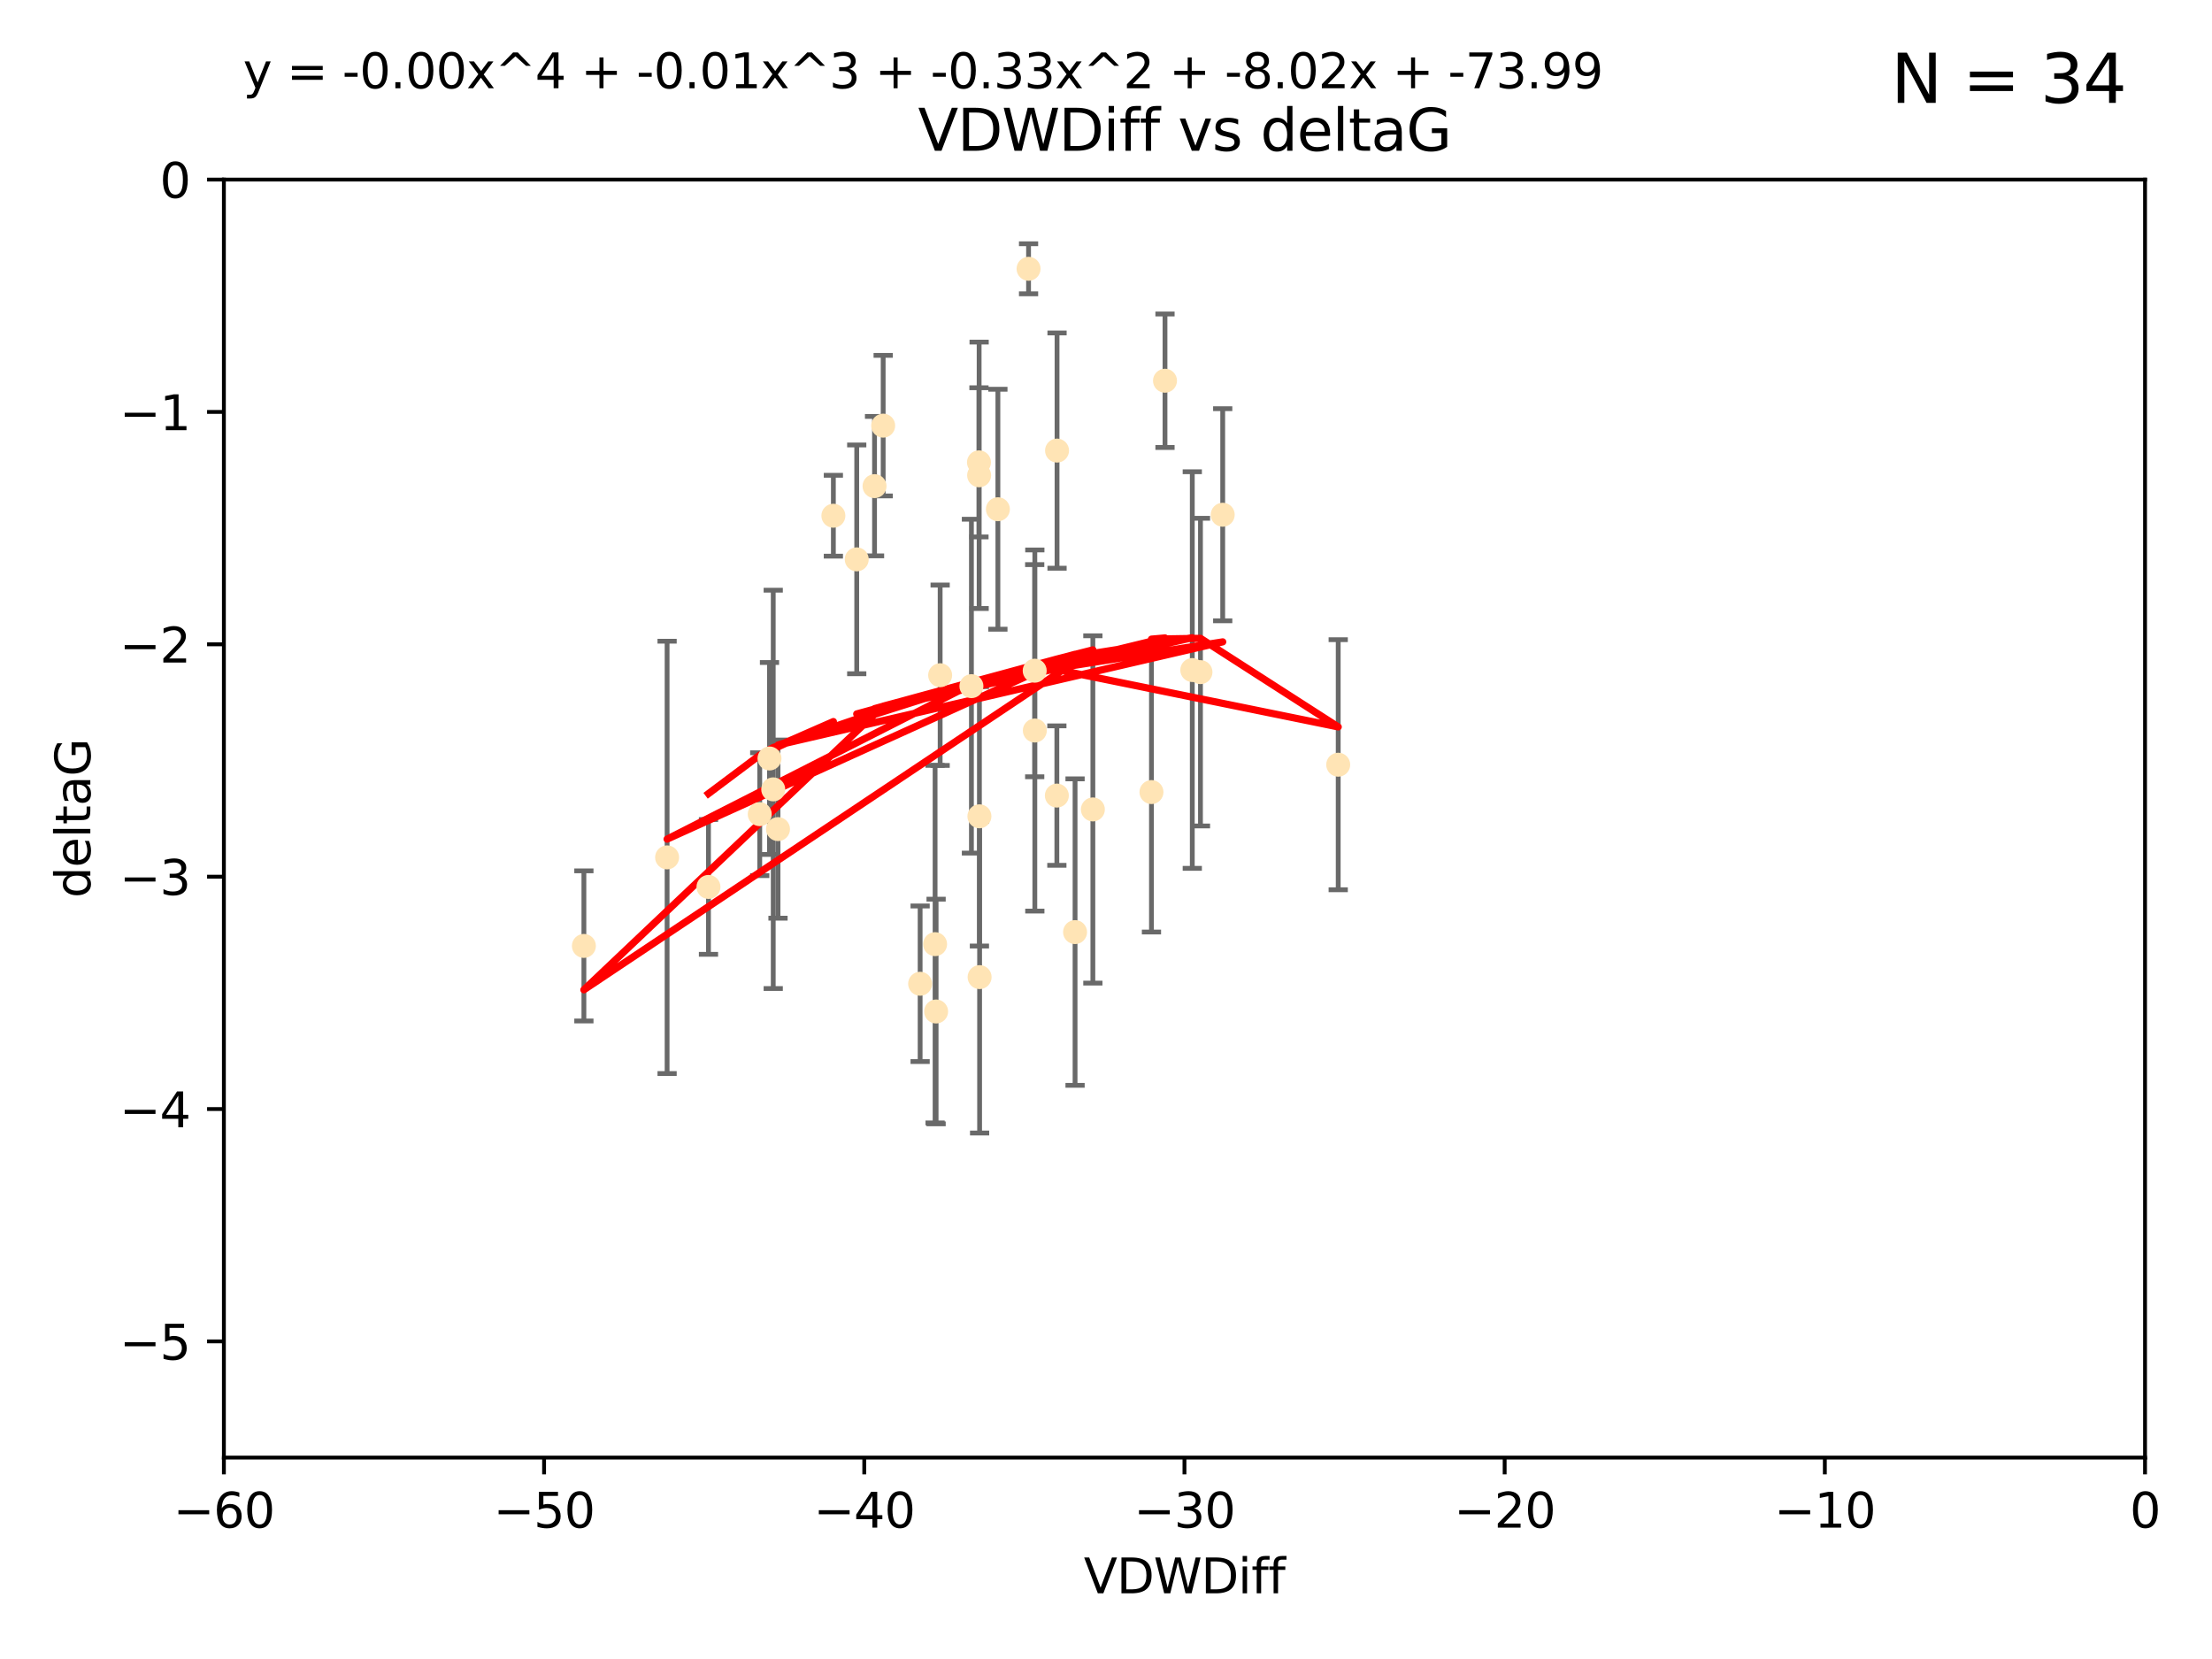 <?xml version="1.0" encoding="utf-8" standalone="no"?>
<!DOCTYPE svg PUBLIC "-//W3C//DTD SVG 1.1//EN"
  "http://www.w3.org/Graphics/SVG/1.1/DTD/svg11.dtd">
<svg xmlns:xlink="http://www.w3.org/1999/xlink" width="460.8pt" height="345.6pt" viewBox="0 0 460.8 345.6" xmlns="http://www.w3.org/2000/svg" version="1.1">
 <defs>
  <style type="text/css">*{stroke-linejoin: round; stroke-linecap: butt}</style>
 </defs>
 <g id="figure_1">
  <g id="patch_1">
   <path d="M 0 345.6 
L 460.8 345.6 
L 460.8 0 
L 0 0 
z
" style="fill: #ffffff"/>
  </g>
  <g id="axes_1">
   <g id="patch_2">
    <path d="M 46.64 303.64 
L 446.85 303.64 
L 446.85 37.411 
L 46.64 37.411 
z
" style="fill: #ffffff"/>
   </g>
   <g id="PathCollection_1">
    <defs>
     <path id="m716ebeb9fc" d="M 0 1.118 
C 0.297 1.118 0.581 1 0.791 0.791 
C 1 0.581 1.118 0.297 1.118 0 
C 1.118 -0.297 1 -0.581 0.791 -0.791 
C 0.581 -1 0.297 -1.118 0 -1.118 
C -0.297 -1.118 -0.581 -1 -0.791 -0.791 
C -1 -0.581 -1.118 -0.297 -1.118 0 
C -1.118 0.297 -1 0.581 -0.791 0.791 
C -0.581 1 -0.297 1.118 0 1.118 
z
" style="stroke: #ffe4b5"/>
    </defs>
    <g clip-path="url(#p2e4ad98f7a)">
     <use xlink:href="#m716ebeb9fc" x="147.588" y="184.766" style="fill: #ffe4b5; stroke: #ffe4b5"/>
     <use xlink:href="#m716ebeb9fc" x="158.268" y="169.607" style="fill: #ffe4b5; stroke: #ffe4b5"/>
     <use xlink:href="#m716ebeb9fc" x="173.607" y="107.436" style="fill: #ffe4b5; stroke: #ffe4b5"/>
     <use xlink:href="#m716ebeb9fc" x="160.298" y="158.004" style="fill: #ffe4b5; stroke: #ffe4b5"/>
     <use xlink:href="#m716ebeb9fc" x="161.079" y="164.438" style="fill: #ffe4b5; stroke: #ffe4b5"/>
     <use xlink:href="#m716ebeb9fc" x="195.009" y="210.713" style="fill: #ffe4b5; stroke: #ffe4b5"/>
     <use xlink:href="#m716ebeb9fc" x="215.547" y="139.719" style="fill: #ffe4b5; stroke: #ffe4b5"/>
     <use xlink:href="#m716ebeb9fc" x="195.85" y="140.661" style="fill: #ffe4b5; stroke: #ffe4b5"/>
     <use xlink:href="#m716ebeb9fc" x="183.981" y="88.671" style="fill: #ffe4b5; stroke: #ffe4b5"/>
     <use xlink:href="#m716ebeb9fc" x="121.635" y="197.053" style="fill: #ffe4b5; stroke: #ffe4b5"/>
     <use xlink:href="#m716ebeb9fc" x="227.664" y="168.621" style="fill: #ffe4b5; stroke: #ffe4b5"/>
     <use xlink:href="#m716ebeb9fc" x="220.202" y="93.864" style="fill: #ffe4b5; stroke: #ffe4b5"/>
     <use xlink:href="#m716ebeb9fc" x="194.796" y="196.685" style="fill: #ffe4b5; stroke: #ffe4b5"/>
     <use xlink:href="#m716ebeb9fc" x="203.971" y="99.014" style="fill: #ffe4b5; stroke: #ffe4b5"/>
     <use xlink:href="#m716ebeb9fc" x="178.473" y="116.525" style="fill: #ffe4b5; stroke: #ffe4b5"/>
     <use xlink:href="#m716ebeb9fc" x="248.375" y="139.582" style="fill: #ffe4b5; stroke: #ffe4b5"/>
     <use xlink:href="#m716ebeb9fc" x="220.162" y="165.734" style="fill: #ffe4b5; stroke: #ffe4b5"/>
     <use xlink:href="#m716ebeb9fc" x="207.88" y="106.082" style="fill: #ffe4b5; stroke: #ffe4b5"/>
     <use xlink:href="#m716ebeb9fc" x="162.073" y="172.719" style="fill: #ffe4b5; stroke: #ffe4b5"/>
     <use xlink:href="#m716ebeb9fc" x="254.713" y="107.23" style="fill: #ffe4b5; stroke: #ffe4b5"/>
     <use xlink:href="#m716ebeb9fc" x="203.937" y="96.314" style="fill: #ffe4b5; stroke: #ffe4b5"/>
     <use xlink:href="#m716ebeb9fc" x="204.03" y="170.053" style="fill: #ffe4b5; stroke: #ffe4b5"/>
     <use xlink:href="#m716ebeb9fc" x="138.969" y="178.609" style="fill: #ffe4b5; stroke: #ffe4b5"/>
     <use xlink:href="#m716ebeb9fc" x="223.956" y="194.171" style="fill: #ffe4b5; stroke: #ffe4b5"/>
     <use xlink:href="#m716ebeb9fc" x="204.07" y="203.552" style="fill: #ffe4b5; stroke: #ffe4b5"/>
     <use xlink:href="#m716ebeb9fc" x="214.267" y="55.993" style="fill: #ffe4b5; stroke: #ffe4b5"/>
     <use xlink:href="#m716ebeb9fc" x="191.68" y="204.935" style="fill: #ffe4b5; stroke: #ffe4b5"/>
     <use xlink:href="#m716ebeb9fc" x="182.183" y="101.272" style="fill: #ffe4b5; stroke: #ffe4b5"/>
     <use xlink:href="#m716ebeb9fc" x="242.69" y="79.314" style="fill: #ffe4b5; stroke: #ffe4b5"/>
     <use xlink:href="#m716ebeb9fc" x="239.871" y="165.004" style="fill: #ffe4b5; stroke: #ffe4b5"/>
     <use xlink:href="#m716ebeb9fc" x="250.08" y="140.015" style="fill: #ffe4b5; stroke: #ffe4b5"/>
     <use xlink:href="#m716ebeb9fc" x="278.774" y="159.303" style="fill: #ffe4b5; stroke: #ffe4b5"/>
     <use xlink:href="#m716ebeb9fc" x="215.574" y="152.182" style="fill: #ffe4b5; stroke: #ffe4b5"/>
     <use xlink:href="#m716ebeb9fc" x="202.366" y="142.938" style="fill: #ffe4b5; stroke: #ffe4b5"/>
    </g>
   </g>
   <g id="matplotlib.axis_1">
    <g id="xtick_1">
     <g id="line2d_1">
      <defs>
       <path id="mcf5c519044" d="M 0 0 
L 0 3.5 
" style="stroke: #000000; stroke-width: 0.8"/>
      </defs>
      <g>
       <use xlink:href="#mcf5c519044" x="46.64" y="303.64" style="stroke: #000000; stroke-width: 0.8"/>
      </g>
     </g>
     <g id="text_1">
      <!-- −60 -->
      <g transform="translate(36.088 318.238)scale(0.1 -0.1)">
       <defs>
        <path id="DejaVuSans-2212" d="M 678 2272 
L 4684 2272 
L 4684 1741 
L 678 1741 
L 678 2272 
z
" transform="scale(0.016)"/>
        <path id="DejaVuSans-36" d="M 2113 2584 
Q 1688 2584 1439 2293 
Q 1191 2003 1191 1497 
Q 1191 994 1439 701 
Q 1688 409 2113 409 
Q 2538 409 2786 701 
Q 3034 994 3034 1497 
Q 3034 2003 2786 2293 
Q 2538 2584 2113 2584 
z
M 3366 4563 
L 3366 3988 
Q 3128 4100 2886 4159 
Q 2644 4219 2406 4219 
Q 1781 4219 1451 3797 
Q 1122 3375 1075 2522 
Q 1259 2794 1537 2939 
Q 1816 3084 2150 3084 
Q 2853 3084 3261 2657 
Q 3669 2231 3669 1497 
Q 3669 778 3244 343 
Q 2819 -91 2113 -91 
Q 1303 -91 875 529 
Q 447 1150 447 2328 
Q 447 3434 972 4092 
Q 1497 4750 2381 4750 
Q 2619 4750 2861 4703 
Q 3103 4656 3366 4563 
z
" transform="scale(0.016)"/>
        <path id="DejaVuSans-30" d="M 2034 4250 
Q 1547 4250 1301 3770 
Q 1056 3291 1056 2328 
Q 1056 1369 1301 889 
Q 1547 409 2034 409 
Q 2525 409 2770 889 
Q 3016 1369 3016 2328 
Q 3016 3291 2770 3770 
Q 2525 4250 2034 4250 
z
M 2034 4750 
Q 2819 4750 3233 4129 
Q 3647 3509 3647 2328 
Q 3647 1150 3233 529 
Q 2819 -91 2034 -91 
Q 1250 -91 836 529 
Q 422 1150 422 2328 
Q 422 3509 836 4129 
Q 1250 4750 2034 4750 
z
" transform="scale(0.016)"/>
       </defs>
       <use xlink:href="#DejaVuSans-2212"/>
       <use xlink:href="#DejaVuSans-36" x="83.789"/>
       <use xlink:href="#DejaVuSans-30" x="147.412"/>
      </g>
     </g>
    </g>
    <g id="xtick_2">
     <g id="line2d_2">
      <g>
       <use xlink:href="#mcf5c519044" x="113.342" y="303.64" style="stroke: #000000; stroke-width: 0.8"/>
      </g>
     </g>
     <g id="text_2">
      <!-- −50 -->
      <g transform="translate(102.789 318.238)scale(0.1 -0.1)">
       <defs>
        <path id="DejaVuSans-35" d="M 691 4666 
L 3169 4666 
L 3169 4134 
L 1269 4134 
L 1269 2991 
Q 1406 3038 1543 3061 
Q 1681 3084 1819 3084 
Q 2600 3084 3056 2656 
Q 3513 2228 3513 1497 
Q 3513 744 3044 326 
Q 2575 -91 1722 -91 
Q 1428 -91 1123 -41 
Q 819 9 494 109 
L 494 744 
Q 775 591 1075 516 
Q 1375 441 1709 441 
Q 2250 441 2565 725 
Q 2881 1009 2881 1497 
Q 2881 1984 2565 2268 
Q 2250 2553 1709 2553 
Q 1456 2553 1204 2497 
Q 953 2441 691 2322 
L 691 4666 
z
" transform="scale(0.016)"/>
       </defs>
       <use xlink:href="#DejaVuSans-2212"/>
       <use xlink:href="#DejaVuSans-35" x="83.789"/>
       <use xlink:href="#DejaVuSans-30" x="147.412"/>
      </g>
     </g>
    </g>
    <g id="xtick_3">
     <g id="line2d_3">
      <g>
       <use xlink:href="#mcf5c519044" x="180.043" y="303.64" style="stroke: #000000; stroke-width: 0.8"/>
      </g>
     </g>
     <g id="text_3">
      <!-- −40 -->
      <g transform="translate(169.491 318.238)scale(0.1 -0.1)">
       <defs>
        <path id="DejaVuSans-34" d="M 2419 4116 
L 825 1625 
L 2419 1625 
L 2419 4116 
z
M 2253 4666 
L 3047 4666 
L 3047 1625 
L 3713 1625 
L 3713 1100 
L 3047 1100 
L 3047 0 
L 2419 0 
L 2419 1100 
L 313 1100 
L 313 1709 
L 2253 4666 
z
" transform="scale(0.016)"/>
       </defs>
       <use xlink:href="#DejaVuSans-2212"/>
       <use xlink:href="#DejaVuSans-34" x="83.789"/>
       <use xlink:href="#DejaVuSans-30" x="147.412"/>
      </g>
     </g>
    </g>
    <g id="xtick_4">
     <g id="line2d_4">
      <g>
       <use xlink:href="#mcf5c519044" x="246.745" y="303.64" style="stroke: #000000; stroke-width: 0.8"/>
      </g>
     </g>
     <g id="text_4">
      <!-- −30 -->
      <g transform="translate(236.193 318.238)scale(0.1 -0.1)">
       <defs>
        <path id="DejaVuSans-33" d="M 2597 2516 
Q 3050 2419 3304 2112 
Q 3559 1806 3559 1356 
Q 3559 666 3084 287 
Q 2609 -91 1734 -91 
Q 1441 -91 1130 -33 
Q 819 25 488 141 
L 488 750 
Q 750 597 1062 519 
Q 1375 441 1716 441 
Q 2309 441 2620 675 
Q 2931 909 2931 1356 
Q 2931 1769 2642 2001 
Q 2353 2234 1838 2234 
L 1294 2234 
L 1294 2753 
L 1863 2753 
Q 2328 2753 2575 2939 
Q 2822 3125 2822 3475 
Q 2822 3834 2567 4026 
Q 2313 4219 1838 4219 
Q 1578 4219 1281 4162 
Q 984 4106 628 3988 
L 628 4550 
Q 988 4650 1302 4700 
Q 1616 4750 1894 4750 
Q 2613 4750 3031 4423 
Q 3450 4097 3450 3541 
Q 3450 3153 3228 2886 
Q 3006 2619 2597 2516 
z
" transform="scale(0.016)"/>
       </defs>
       <use xlink:href="#DejaVuSans-2212"/>
       <use xlink:href="#DejaVuSans-33" x="83.789"/>
       <use xlink:href="#DejaVuSans-30" x="147.412"/>
      </g>
     </g>
    </g>
    <g id="xtick_5">
     <g id="line2d_5">
      <g>
       <use xlink:href="#mcf5c519044" x="313.447" y="303.64" style="stroke: #000000; stroke-width: 0.8"/>
      </g>
     </g>
     <g id="text_5">
      <!-- −20 -->
      <g transform="translate(302.894 318.238)scale(0.1 -0.1)">
       <defs>
        <path id="DejaVuSans-32" d="M 1228 531 
L 3431 531 
L 3431 0 
L 469 0 
L 469 531 
Q 828 903 1448 1529 
Q 2069 2156 2228 2338 
Q 2531 2678 2651 2914 
Q 2772 3150 2772 3378 
Q 2772 3750 2511 3984 
Q 2250 4219 1831 4219 
Q 1534 4219 1204 4116 
Q 875 4013 500 3803 
L 500 4441 
Q 881 4594 1212 4672 
Q 1544 4750 1819 4750 
Q 2544 4750 2975 4387 
Q 3406 4025 3406 3419 
Q 3406 3131 3298 2873 
Q 3191 2616 2906 2266 
Q 2828 2175 2409 1742 
Q 1991 1309 1228 531 
z
" transform="scale(0.016)"/>
       </defs>
       <use xlink:href="#DejaVuSans-2212"/>
       <use xlink:href="#DejaVuSans-32" x="83.789"/>
       <use xlink:href="#DejaVuSans-30" x="147.412"/>
      </g>
     </g>
    </g>
    <g id="xtick_6">
     <g id="line2d_6">
      <g>
       <use xlink:href="#mcf5c519044" x="380.148" y="303.64" style="stroke: #000000; stroke-width: 0.8"/>
      </g>
     </g>
     <g id="text_6">
      <!-- −10 -->
      <g transform="translate(369.596 318.238)scale(0.1 -0.1)">
       <defs>
        <path id="DejaVuSans-31" d="M 794 531 
L 1825 531 
L 1825 4091 
L 703 3866 
L 703 4441 
L 1819 4666 
L 2450 4666 
L 2450 531 
L 3481 531 
L 3481 0 
L 794 0 
L 794 531 
z
" transform="scale(0.016)"/>
       </defs>
       <use xlink:href="#DejaVuSans-2212"/>
       <use xlink:href="#DejaVuSans-31" x="83.789"/>
       <use xlink:href="#DejaVuSans-30" x="147.412"/>
      </g>
     </g>
    </g>
    <g id="xtick_7">
     <g id="line2d_7">
      <g>
       <use xlink:href="#mcf5c519044" x="446.85" y="303.64" style="stroke: #000000; stroke-width: 0.8"/>
      </g>
     </g>
     <g id="text_7">
      <!-- 0 -->
      <g transform="translate(443.669 318.238)scale(0.1 -0.1)">
       <use xlink:href="#DejaVuSans-30"/>
      </g>
     </g>
    </g>
    <g id="text_8">
     <!-- VDWDiff -->
     <g transform="translate(225.772 331.917)scale(0.1 -0.1)">
      <defs>
       <path id="DejaVuSans-56" d="M 1831 0 
L 50 4666 
L 709 4666 
L 2188 738 
L 3669 4666 
L 4325 4666 
L 2547 0 
L 1831 0 
z
" transform="scale(0.016)"/>
       <path id="DejaVuSans-44" d="M 1259 4147 
L 1259 519 
L 2022 519 
Q 2988 519 3436 956 
Q 3884 1394 3884 2338 
Q 3884 3275 3436 3711 
Q 2988 4147 2022 4147 
L 1259 4147 
z
M 628 4666 
L 1925 4666 
Q 3281 4666 3915 4102 
Q 4550 3538 4550 2338 
Q 4550 1131 3912 565 
Q 3275 0 1925 0 
L 628 0 
L 628 4666 
z
" transform="scale(0.016)"/>
       <path id="DejaVuSans-57" d="M 213 4666 
L 850 4666 
L 1831 722 
L 2809 4666 
L 3519 4666 
L 4500 722 
L 5478 4666 
L 6119 4666 
L 4947 0 
L 4153 0 
L 3169 4050 
L 2175 0 
L 1381 0 
L 213 4666 
z
" transform="scale(0.016)"/>
       <path id="DejaVuSans-69" d="M 603 3500 
L 1178 3500 
L 1178 0 
L 603 0 
L 603 3500 
z
M 603 4863 
L 1178 4863 
L 1178 4134 
L 603 4134 
L 603 4863 
z
" transform="scale(0.016)"/>
       <path id="DejaVuSans-66" d="M 2375 4863 
L 2375 4384 
L 1825 4384 
Q 1516 4384 1395 4259 
Q 1275 4134 1275 3809 
L 1275 3500 
L 2222 3500 
L 2222 3053 
L 1275 3053 
L 1275 0 
L 697 0 
L 697 3053 
L 147 3053 
L 147 3500 
L 697 3500 
L 697 3744 
Q 697 4328 969 4595 
Q 1241 4863 1831 4863 
L 2375 4863 
z
" transform="scale(0.016)"/>
      </defs>
      <use xlink:href="#DejaVuSans-56"/>
      <use xlink:href="#DejaVuSans-44" x="68.408"/>
      <use xlink:href="#DejaVuSans-57" x="145.41"/>
      <use xlink:href="#DejaVuSans-44" x="244.287"/>
      <use xlink:href="#DejaVuSans-69" x="321.289"/>
      <use xlink:href="#DejaVuSans-66" x="349.072"/>
      <use xlink:href="#DejaVuSans-66" x="384.277"/>
     </g>
    </g>
   </g>
   <g id="matplotlib.axis_2">
    <g id="ytick_1">
     <g id="line2d_8">
      <defs>
       <path id="m595c80010a" d="M 0 0 
L -3.5 0 
" style="stroke: #000000; stroke-width: 0.8"/>
      </defs>
      <g>
       <use xlink:href="#m595c80010a" x="46.64" y="279.437" style="stroke: #000000; stroke-width: 0.8"/>
      </g>
     </g>
     <g id="text_9">
      <!-- −5 -->
      <g transform="translate(24.898 283.237)scale(0.1 -0.1)">
       <use xlink:href="#DejaVuSans-2212"/>
       <use xlink:href="#DejaVuSans-35" x="83.789"/>
      </g>
     </g>
    </g>
    <g id="ytick_2">
     <g id="line2d_9">
      <g>
       <use xlink:href="#m595c80010a" x="46.64" y="231.032" style="stroke: #000000; stroke-width: 0.8"/>
      </g>
     </g>
     <g id="text_10">
      <!-- −4 -->
      <g transform="translate(24.898 234.831)scale(0.1 -0.1)">
       <use xlink:href="#DejaVuSans-2212"/>
       <use xlink:href="#DejaVuSans-34" x="83.789"/>
      </g>
     </g>
    </g>
    <g id="ytick_3">
     <g id="line2d_10">
      <g>
       <use xlink:href="#m595c80010a" x="46.64" y="182.627" style="stroke: #000000; stroke-width: 0.8"/>
      </g>
     </g>
     <g id="text_11">
      <!-- −3 -->
      <g transform="translate(24.898 186.426)scale(0.1 -0.1)">
       <use xlink:href="#DejaVuSans-2212"/>
       <use xlink:href="#DejaVuSans-33" x="83.789"/>
      </g>
     </g>
    </g>
    <g id="ytick_4">
     <g id="line2d_11">
      <g>
       <use xlink:href="#m595c80010a" x="46.64" y="134.222" style="stroke: #000000; stroke-width: 0.8"/>
      </g>
     </g>
     <g id="text_12">
      <!-- −2 -->
      <g transform="translate(24.898 138.021)scale(0.1 -0.1)">
       <use xlink:href="#DejaVuSans-2212"/>
       <use xlink:href="#DejaVuSans-32" x="83.789"/>
      </g>
     </g>
    </g>
    <g id="ytick_5">
     <g id="line2d_12">
      <g>
       <use xlink:href="#m595c80010a" x="46.64" y="85.816" style="stroke: #000000; stroke-width: 0.8"/>
      </g>
     </g>
     <g id="text_13">
      <!-- −1 -->
      <g transform="translate(24.898 89.616)scale(0.1 -0.1)">
       <use xlink:href="#DejaVuSans-2212"/>
       <use xlink:href="#DejaVuSans-31" x="83.789"/>
      </g>
     </g>
    </g>
    <g id="ytick_6">
     <g id="line2d_13">
      <g>
       <use xlink:href="#m595c80010a" x="46.64" y="37.411" style="stroke: #000000; stroke-width: 0.8"/>
      </g>
     </g>
     <g id="text_14">
      <!-- 0 -->
      <g transform="translate(33.278 41.21)scale(0.1 -0.1)">
       <use xlink:href="#DejaVuSans-30"/>
      </g>
     </g>
    </g>
    <g id="text_15">
     <!-- deltaG -->
     <g transform="translate(18.818 187.064)rotate(-90)scale(0.1 -0.1)">
      <defs>
       <path id="DejaVuSans-64" d="M 2906 2969 
L 2906 4863 
L 3481 4863 
L 3481 0 
L 2906 0 
L 2906 525 
Q 2725 213 2448 61 
Q 2172 -91 1784 -91 
Q 1150 -91 751 415 
Q 353 922 353 1747 
Q 353 2572 751 3078 
Q 1150 3584 1784 3584 
Q 2172 3584 2448 3432 
Q 2725 3281 2906 2969 
z
M 947 1747 
Q 947 1113 1208 752 
Q 1469 391 1925 391 
Q 2381 391 2643 752 
Q 2906 1113 2906 1747 
Q 2906 2381 2643 2742 
Q 2381 3103 1925 3103 
Q 1469 3103 1208 2742 
Q 947 2381 947 1747 
z
" transform="scale(0.016)"/>
       <path id="DejaVuSans-65" d="M 3597 1894 
L 3597 1613 
L 953 1613 
Q 991 1019 1311 708 
Q 1631 397 2203 397 
Q 2534 397 2845 478 
Q 3156 559 3463 722 
L 3463 178 
Q 3153 47 2828 -22 
Q 2503 -91 2169 -91 
Q 1331 -91 842 396 
Q 353 884 353 1716 
Q 353 2575 817 3079 
Q 1281 3584 2069 3584 
Q 2775 3584 3186 3129 
Q 3597 2675 3597 1894 
z
M 3022 2063 
Q 3016 2534 2758 2815 
Q 2500 3097 2075 3097 
Q 1594 3097 1305 2825 
Q 1016 2553 972 2059 
L 3022 2063 
z
" transform="scale(0.016)"/>
       <path id="DejaVuSans-6c" d="M 603 4863 
L 1178 4863 
L 1178 0 
L 603 0 
L 603 4863 
z
" transform="scale(0.016)"/>
       <path id="DejaVuSans-74" d="M 1172 4494 
L 1172 3500 
L 2356 3500 
L 2356 3053 
L 1172 3053 
L 1172 1153 
Q 1172 725 1289 603 
Q 1406 481 1766 481 
L 2356 481 
L 2356 0 
L 1766 0 
Q 1100 0 847 248 
Q 594 497 594 1153 
L 594 3053 
L 172 3053 
L 172 3500 
L 594 3500 
L 594 4494 
L 1172 4494 
z
" transform="scale(0.016)"/>
       <path id="DejaVuSans-61" d="M 2194 1759 
Q 1497 1759 1228 1600 
Q 959 1441 959 1056 
Q 959 750 1161 570 
Q 1363 391 1709 391 
Q 2188 391 2477 730 
Q 2766 1069 2766 1631 
L 2766 1759 
L 2194 1759 
z
M 3341 1997 
L 3341 0 
L 2766 0 
L 2766 531 
Q 2569 213 2275 61 
Q 1981 -91 1556 -91 
Q 1019 -91 701 211 
Q 384 513 384 1019 
Q 384 1609 779 1909 
Q 1175 2209 1959 2209 
L 2766 2209 
L 2766 2266 
Q 2766 2663 2505 2880 
Q 2244 3097 1772 3097 
Q 1472 3097 1187 3025 
Q 903 2953 641 2809 
L 641 3341 
Q 956 3463 1253 3523 
Q 1550 3584 1831 3584 
Q 2591 3584 2966 3190 
Q 3341 2797 3341 1997 
z
" transform="scale(0.016)"/>
       <path id="DejaVuSans-47" d="M 3809 666 
L 3809 1919 
L 2778 1919 
L 2778 2438 
L 4434 2438 
L 4434 434 
Q 4069 175 3628 42 
Q 3188 -91 2688 -91 
Q 1594 -91 976 548 
Q 359 1188 359 2328 
Q 359 3472 976 4111 
Q 1594 4750 2688 4750 
Q 3144 4750 3555 4637 
Q 3966 4525 4313 4306 
L 4313 3634 
Q 3963 3931 3569 4081 
Q 3175 4231 2741 4231 
Q 1884 4231 1454 3753 
Q 1025 3275 1025 2328 
Q 1025 1384 1454 906 
Q 1884 428 2741 428 
Q 3075 428 3337 486 
Q 3600 544 3809 666 
z
" transform="scale(0.016)"/>
      </defs>
      <use xlink:href="#DejaVuSans-64"/>
      <use xlink:href="#DejaVuSans-65" x="63.477"/>
      <use xlink:href="#DejaVuSans-6c" x="125"/>
      <use xlink:href="#DejaVuSans-74" x="152.783"/>
      <use xlink:href="#DejaVuSans-61" x="191.992"/>
      <use xlink:href="#DejaVuSans-47" x="253.271"/>
     </g>
    </g>
   </g>
   <g id="LineCollection_1">
    <path d="M 147.588 198.805 
L 147.588 170.727 
" clip-path="url(#p2e4ad98f7a)" style="fill: none; stroke: #696969"/>
    <path d="M 158.268 182.403 
L 158.268 156.81 
" clip-path="url(#p2e4ad98f7a)" style="fill: none; stroke: #696969"/>
    <path d="M 173.607 115.86 
L 173.607 99.013 
" clip-path="url(#p2e4ad98f7a)" style="fill: none; stroke: #696969"/>
    <path d="M 160.298 177.999 
L 160.298 138.009 
" clip-path="url(#p2e4ad98f7a)" style="fill: none; stroke: #696969"/>
    <path d="M 161.079 205.929 
L 161.079 122.946 
" clip-path="url(#p2e4ad98f7a)" style="fill: none; stroke: #696969"/>
    <path d="M 195.009 234.113 
L 195.009 187.313 
" clip-path="url(#p2e4ad98f7a)" style="fill: none; stroke: #696969"/>
    <path d="M 215.547 161.816 
L 215.547 117.621 
" clip-path="url(#p2e4ad98f7a)" style="fill: none; stroke: #696969"/>
    <path d="M 195.85 159.451 
L 195.85 121.871 
" clip-path="url(#p2e4ad98f7a)" style="fill: none; stroke: #696969"/>
    <path d="M 183.981 103.312 
L 183.981 74.03 
" clip-path="url(#p2e4ad98f7a)" style="fill: none; stroke: #696969"/>
    <path d="M 121.635 212.688 
L 121.635 181.417 
" clip-path="url(#p2e4ad98f7a)" style="fill: none; stroke: #696969"/>
    <path d="M 227.664 204.796 
L 227.664 132.447 
" clip-path="url(#p2e4ad98f7a)" style="fill: none; stroke: #696969"/>
    <path d="M 220.202 118.369 
L 220.202 69.359 
" clip-path="url(#p2e4ad98f7a)" style="fill: none; stroke: #696969"/>
    <path d="M 194.796 233.927 
L 194.796 159.444 
" clip-path="url(#p2e4ad98f7a)" style="fill: none; stroke: #696969"/>
    <path d="M 203.971 126.762 
L 203.971 71.267 
" clip-path="url(#p2e4ad98f7a)" style="fill: none; stroke: #696969"/>
    <path d="M 178.473 140.352 
L 178.473 92.698 
" clip-path="url(#p2e4ad98f7a)" style="fill: none; stroke: #696969"/>
    <path d="M 248.375 180.893 
L 248.375 98.27 
" clip-path="url(#p2e4ad98f7a)" style="fill: none; stroke: #696969"/>
    <path d="M 220.162 180.261 
L 220.162 151.208 
" clip-path="url(#p2e4ad98f7a)" style="fill: none; stroke: #696969"/>
    <path d="M 207.88 131.075 
L 207.88 81.088 
" clip-path="url(#p2e4ad98f7a)" style="fill: none; stroke: #696969"/>
    <path d="M 162.073 191.277 
L 162.073 154.16 
" clip-path="url(#p2e4ad98f7a)" style="fill: none; stroke: #696969"/>
    <path d="M 254.713 129.322 
L 254.713 85.138 
" clip-path="url(#p2e4ad98f7a)" style="fill: none; stroke: #696969"/>
    <path d="M 203.937 111.851 
L 203.937 80.778 
" clip-path="url(#p2e4ad98f7a)" style="fill: none; stroke: #696969"/>
    <path d="M 204.03 197.074 
L 204.03 143.032 
" clip-path="url(#p2e4ad98f7a)" style="fill: none; stroke: #696969"/>
    <path d="M 138.969 223.643 
L 138.969 133.574 
" clip-path="url(#p2e4ad98f7a)" style="fill: none; stroke: #696969"/>
    <path d="M 223.956 226.093 
L 223.956 162.249 
" clip-path="url(#p2e4ad98f7a)" style="fill: none; stroke: #696969"/>
    <path d="M 204.07 236.03 
L 204.07 171.073 
" clip-path="url(#p2e4ad98f7a)" style="fill: none; stroke: #696969"/>
    <path d="M 214.267 61.206 
L 214.267 50.78 
" clip-path="url(#p2e4ad98f7a)" style="fill: none; stroke: #696969"/>
    <path d="M 191.68 221.14 
L 191.68 188.73 
" clip-path="url(#p2e4ad98f7a)" style="fill: none; stroke: #696969"/>
    <path d="M 182.183 115.797 
L 182.183 86.747 
" clip-path="url(#p2e4ad98f7a)" style="fill: none; stroke: #696969"/>
    <path d="M 242.69 93.218 
L 242.69 65.41 
" clip-path="url(#p2e4ad98f7a)" style="fill: none; stroke: #696969"/>
    <path d="M 239.871 194.159 
L 239.871 135.85 
" clip-path="url(#p2e4ad98f7a)" style="fill: none; stroke: #696969"/>
    <path d="M 250.08 172.063 
L 250.08 107.966 
" clip-path="url(#p2e4ad98f7a)" style="fill: none; stroke: #696969"/>
    <path d="M 278.774 185.353 
L 278.774 133.253 
" clip-path="url(#p2e4ad98f7a)" style="fill: none; stroke: #696969"/>
    <path d="M 215.574 189.798 
L 215.574 114.566 
" clip-path="url(#p2e4ad98f7a)" style="fill: none; stroke: #696969"/>
    <path d="M 202.366 177.716 
L 202.366 108.161 
" clip-path="url(#p2e4ad98f7a)" style="fill: none; stroke: #696969"/>
   </g>
   <g id="line2d_14">
    <defs>
     <path id="m8a1c4877e2" d="M 2 0 
L -2 -0 
" style="stroke: #696969"/>
    </defs>
    <g clip-path="url(#p2e4ad98f7a)">
     <use xlink:href="#m8a1c4877e2" x="147.588" y="198.805" style="fill: #696969; stroke: #696969"/>
     <use xlink:href="#m8a1c4877e2" x="158.268" y="182.403" style="fill: #696969; stroke: #696969"/>
     <use xlink:href="#m8a1c4877e2" x="173.607" y="115.86" style="fill: #696969; stroke: #696969"/>
     <use xlink:href="#m8a1c4877e2" x="160.298" y="177.999" style="fill: #696969; stroke: #696969"/>
     <use xlink:href="#m8a1c4877e2" x="161.079" y="205.929" style="fill: #696969; stroke: #696969"/>
     <use xlink:href="#m8a1c4877e2" x="195.009" y="234.113" style="fill: #696969; stroke: #696969"/>
     <use xlink:href="#m8a1c4877e2" x="215.547" y="161.816" style="fill: #696969; stroke: #696969"/>
     <use xlink:href="#m8a1c4877e2" x="195.85" y="159.451" style="fill: #696969; stroke: #696969"/>
     <use xlink:href="#m8a1c4877e2" x="183.981" y="103.312" style="fill: #696969; stroke: #696969"/>
     <use xlink:href="#m8a1c4877e2" x="121.635" y="212.688" style="fill: #696969; stroke: #696969"/>
     <use xlink:href="#m8a1c4877e2" x="227.664" y="204.796" style="fill: #696969; stroke: #696969"/>
     <use xlink:href="#m8a1c4877e2" x="220.202" y="118.369" style="fill: #696969; stroke: #696969"/>
     <use xlink:href="#m8a1c4877e2" x="194.796" y="233.927" style="fill: #696969; stroke: #696969"/>
     <use xlink:href="#m8a1c4877e2" x="203.971" y="126.762" style="fill: #696969; stroke: #696969"/>
     <use xlink:href="#m8a1c4877e2" x="178.473" y="140.352" style="fill: #696969; stroke: #696969"/>
     <use xlink:href="#m8a1c4877e2" x="248.375" y="180.893" style="fill: #696969; stroke: #696969"/>
     <use xlink:href="#m8a1c4877e2" x="220.162" y="180.261" style="fill: #696969; stroke: #696969"/>
     <use xlink:href="#m8a1c4877e2" x="207.88" y="131.075" style="fill: #696969; stroke: #696969"/>
     <use xlink:href="#m8a1c4877e2" x="162.073" y="191.277" style="fill: #696969; stroke: #696969"/>
     <use xlink:href="#m8a1c4877e2" x="254.713" y="129.322" style="fill: #696969; stroke: #696969"/>
     <use xlink:href="#m8a1c4877e2" x="203.937" y="111.851" style="fill: #696969; stroke: #696969"/>
     <use xlink:href="#m8a1c4877e2" x="204.03" y="197.074" style="fill: #696969; stroke: #696969"/>
     <use xlink:href="#m8a1c4877e2" x="138.969" y="223.643" style="fill: #696969; stroke: #696969"/>
     <use xlink:href="#m8a1c4877e2" x="223.956" y="226.093" style="fill: #696969; stroke: #696969"/>
     <use xlink:href="#m8a1c4877e2" x="204.07" y="236.03" style="fill: #696969; stroke: #696969"/>
     <use xlink:href="#m8a1c4877e2" x="214.267" y="61.206" style="fill: #696969; stroke: #696969"/>
     <use xlink:href="#m8a1c4877e2" x="191.68" y="221.14" style="fill: #696969; stroke: #696969"/>
     <use xlink:href="#m8a1c4877e2" x="182.183" y="115.797" style="fill: #696969; stroke: #696969"/>
     <use xlink:href="#m8a1c4877e2" x="242.69" y="93.218" style="fill: #696969; stroke: #696969"/>
     <use xlink:href="#m8a1c4877e2" x="239.871" y="194.159" style="fill: #696969; stroke: #696969"/>
     <use xlink:href="#m8a1c4877e2" x="250.08" y="172.063" style="fill: #696969; stroke: #696969"/>
     <use xlink:href="#m8a1c4877e2" x="278.774" y="185.353" style="fill: #696969; stroke: #696969"/>
     <use xlink:href="#m8a1c4877e2" x="215.574" y="189.798" style="fill: #696969; stroke: #696969"/>
     <use xlink:href="#m8a1c4877e2" x="202.366" y="177.716" style="fill: #696969; stroke: #696969"/>
    </g>
   </g>
   <g id="line2d_15">
    <g clip-path="url(#p2e4ad98f7a)">
     <use xlink:href="#m8a1c4877e2" x="147.588" y="170.727" style="fill: #696969; stroke: #696969"/>
     <use xlink:href="#m8a1c4877e2" x="158.268" y="156.81" style="fill: #696969; stroke: #696969"/>
     <use xlink:href="#m8a1c4877e2" x="173.607" y="99.013" style="fill: #696969; stroke: #696969"/>
     <use xlink:href="#m8a1c4877e2" x="160.298" y="138.009" style="fill: #696969; stroke: #696969"/>
     <use xlink:href="#m8a1c4877e2" x="161.079" y="122.946" style="fill: #696969; stroke: #696969"/>
     <use xlink:href="#m8a1c4877e2" x="195.009" y="187.313" style="fill: #696969; stroke: #696969"/>
     <use xlink:href="#m8a1c4877e2" x="215.547" y="117.621" style="fill: #696969; stroke: #696969"/>
     <use xlink:href="#m8a1c4877e2" x="195.85" y="121.871" style="fill: #696969; stroke: #696969"/>
     <use xlink:href="#m8a1c4877e2" x="183.981" y="74.03" style="fill: #696969; stroke: #696969"/>
     <use xlink:href="#m8a1c4877e2" x="121.635" y="181.417" style="fill: #696969; stroke: #696969"/>
     <use xlink:href="#m8a1c4877e2" x="227.664" y="132.447" style="fill: #696969; stroke: #696969"/>
     <use xlink:href="#m8a1c4877e2" x="220.202" y="69.359" style="fill: #696969; stroke: #696969"/>
     <use xlink:href="#m8a1c4877e2" x="194.796" y="159.444" style="fill: #696969; stroke: #696969"/>
     <use xlink:href="#m8a1c4877e2" x="203.971" y="71.267" style="fill: #696969; stroke: #696969"/>
     <use xlink:href="#m8a1c4877e2" x="178.473" y="92.698" style="fill: #696969; stroke: #696969"/>
     <use xlink:href="#m8a1c4877e2" x="248.375" y="98.27" style="fill: #696969; stroke: #696969"/>
     <use xlink:href="#m8a1c4877e2" x="220.162" y="151.208" style="fill: #696969; stroke: #696969"/>
     <use xlink:href="#m8a1c4877e2" x="207.88" y="81.088" style="fill: #696969; stroke: #696969"/>
     <use xlink:href="#m8a1c4877e2" x="162.073" y="154.16" style="fill: #696969; stroke: #696969"/>
     <use xlink:href="#m8a1c4877e2" x="254.713" y="85.138" style="fill: #696969; stroke: #696969"/>
     <use xlink:href="#m8a1c4877e2" x="203.937" y="80.778" style="fill: #696969; stroke: #696969"/>
     <use xlink:href="#m8a1c4877e2" x="204.03" y="143.032" style="fill: #696969; stroke: #696969"/>
     <use xlink:href="#m8a1c4877e2" x="138.969" y="133.574" style="fill: #696969; stroke: #696969"/>
     <use xlink:href="#m8a1c4877e2" x="223.956" y="162.249" style="fill: #696969; stroke: #696969"/>
     <use xlink:href="#m8a1c4877e2" x="204.07" y="171.073" style="fill: #696969; stroke: #696969"/>
     <use xlink:href="#m8a1c4877e2" x="214.267" y="50.78" style="fill: #696969; stroke: #696969"/>
     <use xlink:href="#m8a1c4877e2" x="191.68" y="188.73" style="fill: #696969; stroke: #696969"/>
     <use xlink:href="#m8a1c4877e2" x="182.183" y="86.747" style="fill: #696969; stroke: #696969"/>
     <use xlink:href="#m8a1c4877e2" x="242.69" y="65.41" style="fill: #696969; stroke: #696969"/>
     <use xlink:href="#m8a1c4877e2" x="239.871" y="135.85" style="fill: #696969; stroke: #696969"/>
     <use xlink:href="#m8a1c4877e2" x="250.08" y="107.966" style="fill: #696969; stroke: #696969"/>
     <use xlink:href="#m8a1c4877e2" x="278.774" y="133.253" style="fill: #696969; stroke: #696969"/>
     <use xlink:href="#m8a1c4877e2" x="215.574" y="114.566" style="fill: #696969; stroke: #696969"/>
     <use xlink:href="#m8a1c4877e2" x="202.366" y="108.161" style="fill: #696969; stroke: #696969"/>
    </g>
   </g>
   <g id="line2d_16">
    <path d="M 147.588 165.325 
L 158.268 157.318 
L 173.607 150.318 
L 160.298 156.148 
L 161.079 155.722 
L 195.009 144.136 
L 215.547 138.553 
L 195.85 143.913 
L 183.981 147.108 
L 121.635 206.191 
L 227.664 135.379 
L 220.202 137.283 
L 194.796 144.192 
L 203.971 141.739 
L 178.473 148.725 
L 248.375 132.852 
L 220.162 137.294 
L 207.88 140.671 
L 162.073 155.199 
L 254.713 133.715 
L 203.937 141.749 
L 204.03 141.723 
L 138.969 174.808 
L 223.956 136.296 
L 204.07 141.713 
L 214.267 138.906 
L 191.68 145.018 
L 182.183 147.619 
L 242.69 132.897 
L 239.871 133.144 
L 250.08 132.979 
L 278.774 151.426 
L 215.574 138.545 
L 202.366 142.173 
" clip-path="url(#p2e4ad98f7a)" style="fill: none; stroke: #ff0000; stroke-width: 1.5; stroke-linecap: square"/>
   </g>
   <g id="line2d_17">
    <defs>
     <path id="meea099eb15" d="M 0 2 
C 0.53 2 1.039 1.789 1.414 1.414 
C 1.789 1.039 2 0.53 2 0 
C 2 -0.53 1.789 -1.039 1.414 -1.414 
C 1.039 -1.789 0.53 -2 0 -2 
C -0.53 -2 -1.039 -1.789 -1.414 -1.414 
C -1.789 -1.039 -2 -0.53 -2 0 
C -2 0.53 -1.789 1.039 -1.414 1.414 
C -1.039 1.789 -0.53 2 0 2 
z
" style="stroke: #ffe4b5"/>
    </defs>
    <g clip-path="url(#p2e4ad98f7a)">
     <use xlink:href="#meea099eb15" x="147.588" y="184.766" style="fill: #ffe4b5; stroke: #ffe4b5"/>
     <use xlink:href="#meea099eb15" x="158.268" y="169.607" style="fill: #ffe4b5; stroke: #ffe4b5"/>
     <use xlink:href="#meea099eb15" x="173.607" y="107.436" style="fill: #ffe4b5; stroke: #ffe4b5"/>
     <use xlink:href="#meea099eb15" x="160.298" y="158.004" style="fill: #ffe4b5; stroke: #ffe4b5"/>
     <use xlink:href="#meea099eb15" x="161.079" y="164.438" style="fill: #ffe4b5; stroke: #ffe4b5"/>
     <use xlink:href="#meea099eb15" x="195.009" y="210.713" style="fill: #ffe4b5; stroke: #ffe4b5"/>
     <use xlink:href="#meea099eb15" x="215.547" y="139.719" style="fill: #ffe4b5; stroke: #ffe4b5"/>
     <use xlink:href="#meea099eb15" x="195.85" y="140.661" style="fill: #ffe4b5; stroke: #ffe4b5"/>
     <use xlink:href="#meea099eb15" x="183.981" y="88.671" style="fill: #ffe4b5; stroke: #ffe4b5"/>
     <use xlink:href="#meea099eb15" x="121.635" y="197.053" style="fill: #ffe4b5; stroke: #ffe4b5"/>
     <use xlink:href="#meea099eb15" x="227.664" y="168.621" style="fill: #ffe4b5; stroke: #ffe4b5"/>
     <use xlink:href="#meea099eb15" x="220.202" y="93.864" style="fill: #ffe4b5; stroke: #ffe4b5"/>
     <use xlink:href="#meea099eb15" x="194.796" y="196.685" style="fill: #ffe4b5; stroke: #ffe4b5"/>
     <use xlink:href="#meea099eb15" x="203.971" y="99.014" style="fill: #ffe4b5; stroke: #ffe4b5"/>
     <use xlink:href="#meea099eb15" x="178.473" y="116.525" style="fill: #ffe4b5; stroke: #ffe4b5"/>
     <use xlink:href="#meea099eb15" x="248.375" y="139.582" style="fill: #ffe4b5; stroke: #ffe4b5"/>
     <use xlink:href="#meea099eb15" x="220.162" y="165.734" style="fill: #ffe4b5; stroke: #ffe4b5"/>
     <use xlink:href="#meea099eb15" x="207.88" y="106.082" style="fill: #ffe4b5; stroke: #ffe4b5"/>
     <use xlink:href="#meea099eb15" x="162.073" y="172.719" style="fill: #ffe4b5; stroke: #ffe4b5"/>
     <use xlink:href="#meea099eb15" x="254.713" y="107.23" style="fill: #ffe4b5; stroke: #ffe4b5"/>
     <use xlink:href="#meea099eb15" x="203.937" y="96.314" style="fill: #ffe4b5; stroke: #ffe4b5"/>
     <use xlink:href="#meea099eb15" x="204.03" y="170.053" style="fill: #ffe4b5; stroke: #ffe4b5"/>
     <use xlink:href="#meea099eb15" x="138.969" y="178.609" style="fill: #ffe4b5; stroke: #ffe4b5"/>
     <use xlink:href="#meea099eb15" x="223.956" y="194.171" style="fill: #ffe4b5; stroke: #ffe4b5"/>
     <use xlink:href="#meea099eb15" x="204.07" y="203.552" style="fill: #ffe4b5; stroke: #ffe4b5"/>
     <use xlink:href="#meea099eb15" x="214.267" y="55.993" style="fill: #ffe4b5; stroke: #ffe4b5"/>
     <use xlink:href="#meea099eb15" x="191.68" y="204.935" style="fill: #ffe4b5; stroke: #ffe4b5"/>
     <use xlink:href="#meea099eb15" x="182.183" y="101.272" style="fill: #ffe4b5; stroke: #ffe4b5"/>
     <use xlink:href="#meea099eb15" x="242.69" y="79.314" style="fill: #ffe4b5; stroke: #ffe4b5"/>
     <use xlink:href="#meea099eb15" x="239.871" y="165.004" style="fill: #ffe4b5; stroke: #ffe4b5"/>
     <use xlink:href="#meea099eb15" x="250.08" y="140.015" style="fill: #ffe4b5; stroke: #ffe4b5"/>
     <use xlink:href="#meea099eb15" x="278.774" y="159.303" style="fill: #ffe4b5; stroke: #ffe4b5"/>
     <use xlink:href="#meea099eb15" x="215.574" y="152.182" style="fill: #ffe4b5; stroke: #ffe4b5"/>
     <use xlink:href="#meea099eb15" x="202.366" y="142.938" style="fill: #ffe4b5; stroke: #ffe4b5"/>
    </g>
   </g>
   <g id="patch_3">
    <path d="M 46.64 303.64 
L 46.64 37.411 
" style="fill: none; stroke: #000000; stroke-width: 0.8; stroke-linejoin: miter; stroke-linecap: square"/>
   </g>
   <g id="patch_4">
    <path d="M 446.85 303.64 
L 446.85 37.411 
" style="fill: none; stroke: #000000; stroke-width: 0.8; stroke-linejoin: miter; stroke-linecap: square"/>
   </g>
   <g id="patch_5">
    <path d="M 46.64 303.64 
L 446.85 303.64 
" style="fill: none; stroke: #000000; stroke-width: 0.8; stroke-linejoin: miter; stroke-linecap: square"/>
   </g>
   <g id="patch_6">
    <path d="M 46.64 37.411 
L 446.85 37.411 
" style="fill: none; stroke: #000000; stroke-width: 0.8; stroke-linejoin: miter; stroke-linecap: square"/>
   </g>
   <g id="text_16">
    <!-- N = 34 -->
    <g transform="translate(393.929 21.426)scale(0.14 -0.14)">
     <defs>
      <path id="DejaVuSans-4e" d="M 628 4666 
L 1478 4666 
L 3547 763 
L 3547 4666 
L 4159 4666 
L 4159 0 
L 3309 0 
L 1241 3903 
L 1241 0 
L 628 0 
L 628 4666 
z
" transform="scale(0.016)"/>
      <path id="DejaVuSans-20" transform="scale(0.016)"/>
      <path id="DejaVuSans-3d" d="M 678 2906 
L 4684 2906 
L 4684 2381 
L 678 2381 
L 678 2906 
z
M 678 1631 
L 4684 1631 
L 4684 1100 
L 678 1100 
L 678 1631 
z
" transform="scale(0.016)"/>
     </defs>
     <use xlink:href="#DejaVuSans-4e"/>
     <use xlink:href="#DejaVuSans-20" x="74.805"/>
     <use xlink:href="#DejaVuSans-3d" x="106.592"/>
     <use xlink:href="#DejaVuSans-20" x="190.381"/>
     <use xlink:href="#DejaVuSans-33" x="222.168"/>
     <use xlink:href="#DejaVuSans-34" x="285.791"/>
    </g>
   </g>
   <g id="text_17">
    <!-- y = -0.00x^4 + -0.01x^3 + -0.33x^2 + -8.02x + -73.99 -->
    <g transform="translate(50.642 18.387)scale(0.1 -0.1)">
     <defs>
      <path id="DejaVuSans-79" d="M 2059 -325 
Q 1816 -950 1584 -1140 
Q 1353 -1331 966 -1331 
L 506 -1331 
L 506 -850 
L 844 -850 
Q 1081 -850 1212 -737 
Q 1344 -625 1503 -206 
L 1606 56 
L 191 3500 
L 800 3500 
L 1894 763 
L 2988 3500 
L 3597 3500 
L 2059 -325 
z
" transform="scale(0.016)"/>
      <path id="DejaVuSans-2d" d="M 313 2009 
L 1997 2009 
L 1997 1497 
L 313 1497 
L 313 2009 
z
" transform="scale(0.016)"/>
      <path id="DejaVuSans-2e" d="M 684 794 
L 1344 794 
L 1344 0 
L 684 0 
L 684 794 
z
" transform="scale(0.016)"/>
      <path id="DejaVuSans-78" d="M 3513 3500 
L 2247 1797 
L 3578 0 
L 2900 0 
L 1881 1375 
L 863 0 
L 184 0 
L 1544 1831 
L 300 3500 
L 978 3500 
L 1906 2253 
L 2834 3500 
L 3513 3500 
z
" transform="scale(0.016)"/>
      <path id="DejaVuSans-5e" d="M 2988 4666 
L 4684 2925 
L 4056 2925 
L 2681 4159 
L 1306 2925 
L 678 2925 
L 2375 4666 
L 2988 4666 
z
" transform="scale(0.016)"/>
      <path id="DejaVuSans-2b" d="M 2944 4013 
L 2944 2272 
L 4684 2272 
L 4684 1741 
L 2944 1741 
L 2944 0 
L 2419 0 
L 2419 1741 
L 678 1741 
L 678 2272 
L 2419 2272 
L 2419 4013 
L 2944 4013 
z
" transform="scale(0.016)"/>
      <path id="DejaVuSans-38" d="M 2034 2216 
Q 1584 2216 1326 1975 
Q 1069 1734 1069 1313 
Q 1069 891 1326 650 
Q 1584 409 2034 409 
Q 2484 409 2743 651 
Q 3003 894 3003 1313 
Q 3003 1734 2745 1975 
Q 2488 2216 2034 2216 
z
M 1403 2484 
Q 997 2584 770 2862 
Q 544 3141 544 3541 
Q 544 4100 942 4425 
Q 1341 4750 2034 4750 
Q 2731 4750 3128 4425 
Q 3525 4100 3525 3541 
Q 3525 3141 3298 2862 
Q 3072 2584 2669 2484 
Q 3125 2378 3379 2068 
Q 3634 1759 3634 1313 
Q 3634 634 3220 271 
Q 2806 -91 2034 -91 
Q 1263 -91 848 271 
Q 434 634 434 1313 
Q 434 1759 690 2068 
Q 947 2378 1403 2484 
z
M 1172 3481 
Q 1172 3119 1398 2916 
Q 1625 2713 2034 2713 
Q 2441 2713 2670 2916 
Q 2900 3119 2900 3481 
Q 2900 3844 2670 4047 
Q 2441 4250 2034 4250 
Q 1625 4250 1398 4047 
Q 1172 3844 1172 3481 
z
" transform="scale(0.016)"/>
      <path id="DejaVuSans-37" d="M 525 4666 
L 3525 4666 
L 3525 4397 
L 1831 0 
L 1172 0 
L 2766 4134 
L 525 4134 
L 525 4666 
z
" transform="scale(0.016)"/>
      <path id="DejaVuSans-39" d="M 703 97 
L 703 672 
Q 941 559 1184 500 
Q 1428 441 1663 441 
Q 2288 441 2617 861 
Q 2947 1281 2994 2138 
Q 2813 1869 2534 1725 
Q 2256 1581 1919 1581 
Q 1219 1581 811 2004 
Q 403 2428 403 3163 
Q 403 3881 828 4315 
Q 1253 4750 1959 4750 
Q 2769 4750 3195 4129 
Q 3622 3509 3622 2328 
Q 3622 1225 3098 567 
Q 2575 -91 1691 -91 
Q 1453 -91 1209 -44 
Q 966 3 703 97 
z
M 1959 2075 
Q 2384 2075 2632 2365 
Q 2881 2656 2881 3163 
Q 2881 3666 2632 3958 
Q 2384 4250 1959 4250 
Q 1534 4250 1286 3958 
Q 1038 3666 1038 3163 
Q 1038 2656 1286 2365 
Q 1534 2075 1959 2075 
z
" transform="scale(0.016)"/>
     </defs>
     <use xlink:href="#DejaVuSans-79"/>
     <use xlink:href="#DejaVuSans-20" x="59.18"/>
     <use xlink:href="#DejaVuSans-3d" x="90.967"/>
     <use xlink:href="#DejaVuSans-20" x="174.756"/>
     <use xlink:href="#DejaVuSans-2d" x="206.543"/>
     <use xlink:href="#DejaVuSans-30" x="242.627"/>
     <use xlink:href="#DejaVuSans-2e" x="306.25"/>
     <use xlink:href="#DejaVuSans-30" x="338.037"/>
     <use xlink:href="#DejaVuSans-30" x="401.66"/>
     <use xlink:href="#DejaVuSans-78" x="465.283"/>
     <use xlink:href="#DejaVuSans-5e" x="524.463"/>
     <use xlink:href="#DejaVuSans-34" x="608.252"/>
     <use xlink:href="#DejaVuSans-20" x="671.875"/>
     <use xlink:href="#DejaVuSans-2b" x="703.662"/>
     <use xlink:href="#DejaVuSans-20" x="787.451"/>
     <use xlink:href="#DejaVuSans-2d" x="819.238"/>
     <use xlink:href="#DejaVuSans-30" x="855.322"/>
     <use xlink:href="#DejaVuSans-2e" x="918.945"/>
     <use xlink:href="#DejaVuSans-30" x="950.732"/>
     <use xlink:href="#DejaVuSans-31" x="1014.355"/>
     <use xlink:href="#DejaVuSans-78" x="1077.979"/>
     <use xlink:href="#DejaVuSans-5e" x="1137.158"/>
     <use xlink:href="#DejaVuSans-33" x="1220.947"/>
     <use xlink:href="#DejaVuSans-20" x="1284.57"/>
     <use xlink:href="#DejaVuSans-2b" x="1316.357"/>
     <use xlink:href="#DejaVuSans-20" x="1400.146"/>
     <use xlink:href="#DejaVuSans-2d" x="1431.934"/>
     <use xlink:href="#DejaVuSans-30" x="1468.018"/>
     <use xlink:href="#DejaVuSans-2e" x="1531.641"/>
     <use xlink:href="#DejaVuSans-33" x="1563.428"/>
     <use xlink:href="#DejaVuSans-33" x="1627.051"/>
     <use xlink:href="#DejaVuSans-78" x="1690.674"/>
     <use xlink:href="#DejaVuSans-5e" x="1749.854"/>
     <use xlink:href="#DejaVuSans-32" x="1833.643"/>
     <use xlink:href="#DejaVuSans-20" x="1897.266"/>
     <use xlink:href="#DejaVuSans-2b" x="1929.053"/>
     <use xlink:href="#DejaVuSans-20" x="2012.842"/>
     <use xlink:href="#DejaVuSans-2d" x="2044.629"/>
     <use xlink:href="#DejaVuSans-38" x="2080.713"/>
     <use xlink:href="#DejaVuSans-2e" x="2144.336"/>
     <use xlink:href="#DejaVuSans-30" x="2176.123"/>
     <use xlink:href="#DejaVuSans-32" x="2239.746"/>
     <use xlink:href="#DejaVuSans-78" x="2303.369"/>
     <use xlink:href="#DejaVuSans-20" x="2362.549"/>
     <use xlink:href="#DejaVuSans-2b" x="2394.336"/>
     <use xlink:href="#DejaVuSans-20" x="2478.125"/>
     <use xlink:href="#DejaVuSans-2d" x="2509.912"/>
     <use xlink:href="#DejaVuSans-37" x="2545.996"/>
     <use xlink:href="#DejaVuSans-33" x="2609.619"/>
     <use xlink:href="#DejaVuSans-2e" x="2673.242"/>
     <use xlink:href="#DejaVuSans-39" x="2705.029"/>
     <use xlink:href="#DejaVuSans-39" x="2768.652"/>
    </g>
   </g>
   <g id="text_18">
    <!-- VDWDiff vs deltaG -->
    <g transform="translate(191.24 31.411)scale(0.12 -0.12)">
     <defs>
      <path id="DejaVuSans-76" d="M 191 3500 
L 800 3500 
L 1894 563 
L 2988 3500 
L 3597 3500 
L 2284 0 
L 1503 0 
L 191 3500 
z
" transform="scale(0.016)"/>
      <path id="DejaVuSans-73" d="M 2834 3397 
L 2834 2853 
Q 2591 2978 2328 3040 
Q 2066 3103 1784 3103 
Q 1356 3103 1142 2972 
Q 928 2841 928 2578 
Q 928 2378 1081 2264 
Q 1234 2150 1697 2047 
L 1894 2003 
Q 2506 1872 2764 1633 
Q 3022 1394 3022 966 
Q 3022 478 2636 193 
Q 2250 -91 1575 -91 
Q 1294 -91 989 -36 
Q 684 19 347 128 
L 347 722 
Q 666 556 975 473 
Q 1284 391 1588 391 
Q 1994 391 2212 530 
Q 2431 669 2431 922 
Q 2431 1156 2273 1281 
Q 2116 1406 1581 1522 
L 1381 1569 
Q 847 1681 609 1914 
Q 372 2147 372 2553 
Q 372 3047 722 3315 
Q 1072 3584 1716 3584 
Q 2034 3584 2315 3537 
Q 2597 3491 2834 3397 
z
" transform="scale(0.016)"/>
     </defs>
     <use xlink:href="#DejaVuSans-56"/>
     <use xlink:href="#DejaVuSans-44" x="68.408"/>
     <use xlink:href="#DejaVuSans-57" x="145.41"/>
     <use xlink:href="#DejaVuSans-44" x="244.287"/>
     <use xlink:href="#DejaVuSans-69" x="321.289"/>
     <use xlink:href="#DejaVuSans-66" x="349.072"/>
     <use xlink:href="#DejaVuSans-66" x="384.277"/>
     <use xlink:href="#DejaVuSans-20" x="419.482"/>
     <use xlink:href="#DejaVuSans-76" x="451.27"/>
     <use xlink:href="#DejaVuSans-73" x="510.449"/>
     <use xlink:href="#DejaVuSans-20" x="562.549"/>
     <use xlink:href="#DejaVuSans-64" x="594.336"/>
     <use xlink:href="#DejaVuSans-65" x="657.812"/>
     <use xlink:href="#DejaVuSans-6c" x="719.336"/>
     <use xlink:href="#DejaVuSans-74" x="747.119"/>
     <use xlink:href="#DejaVuSans-61" x="786.328"/>
     <use xlink:href="#DejaVuSans-47" x="847.607"/>
    </g>
   </g>
  </g>
 </g>
 <defs>
  <clipPath id="p2e4ad98f7a">
   <rect x="46.64" y="37.411" width="400.21" height="266.229"/>
  </clipPath>
 </defs>
</svg>
